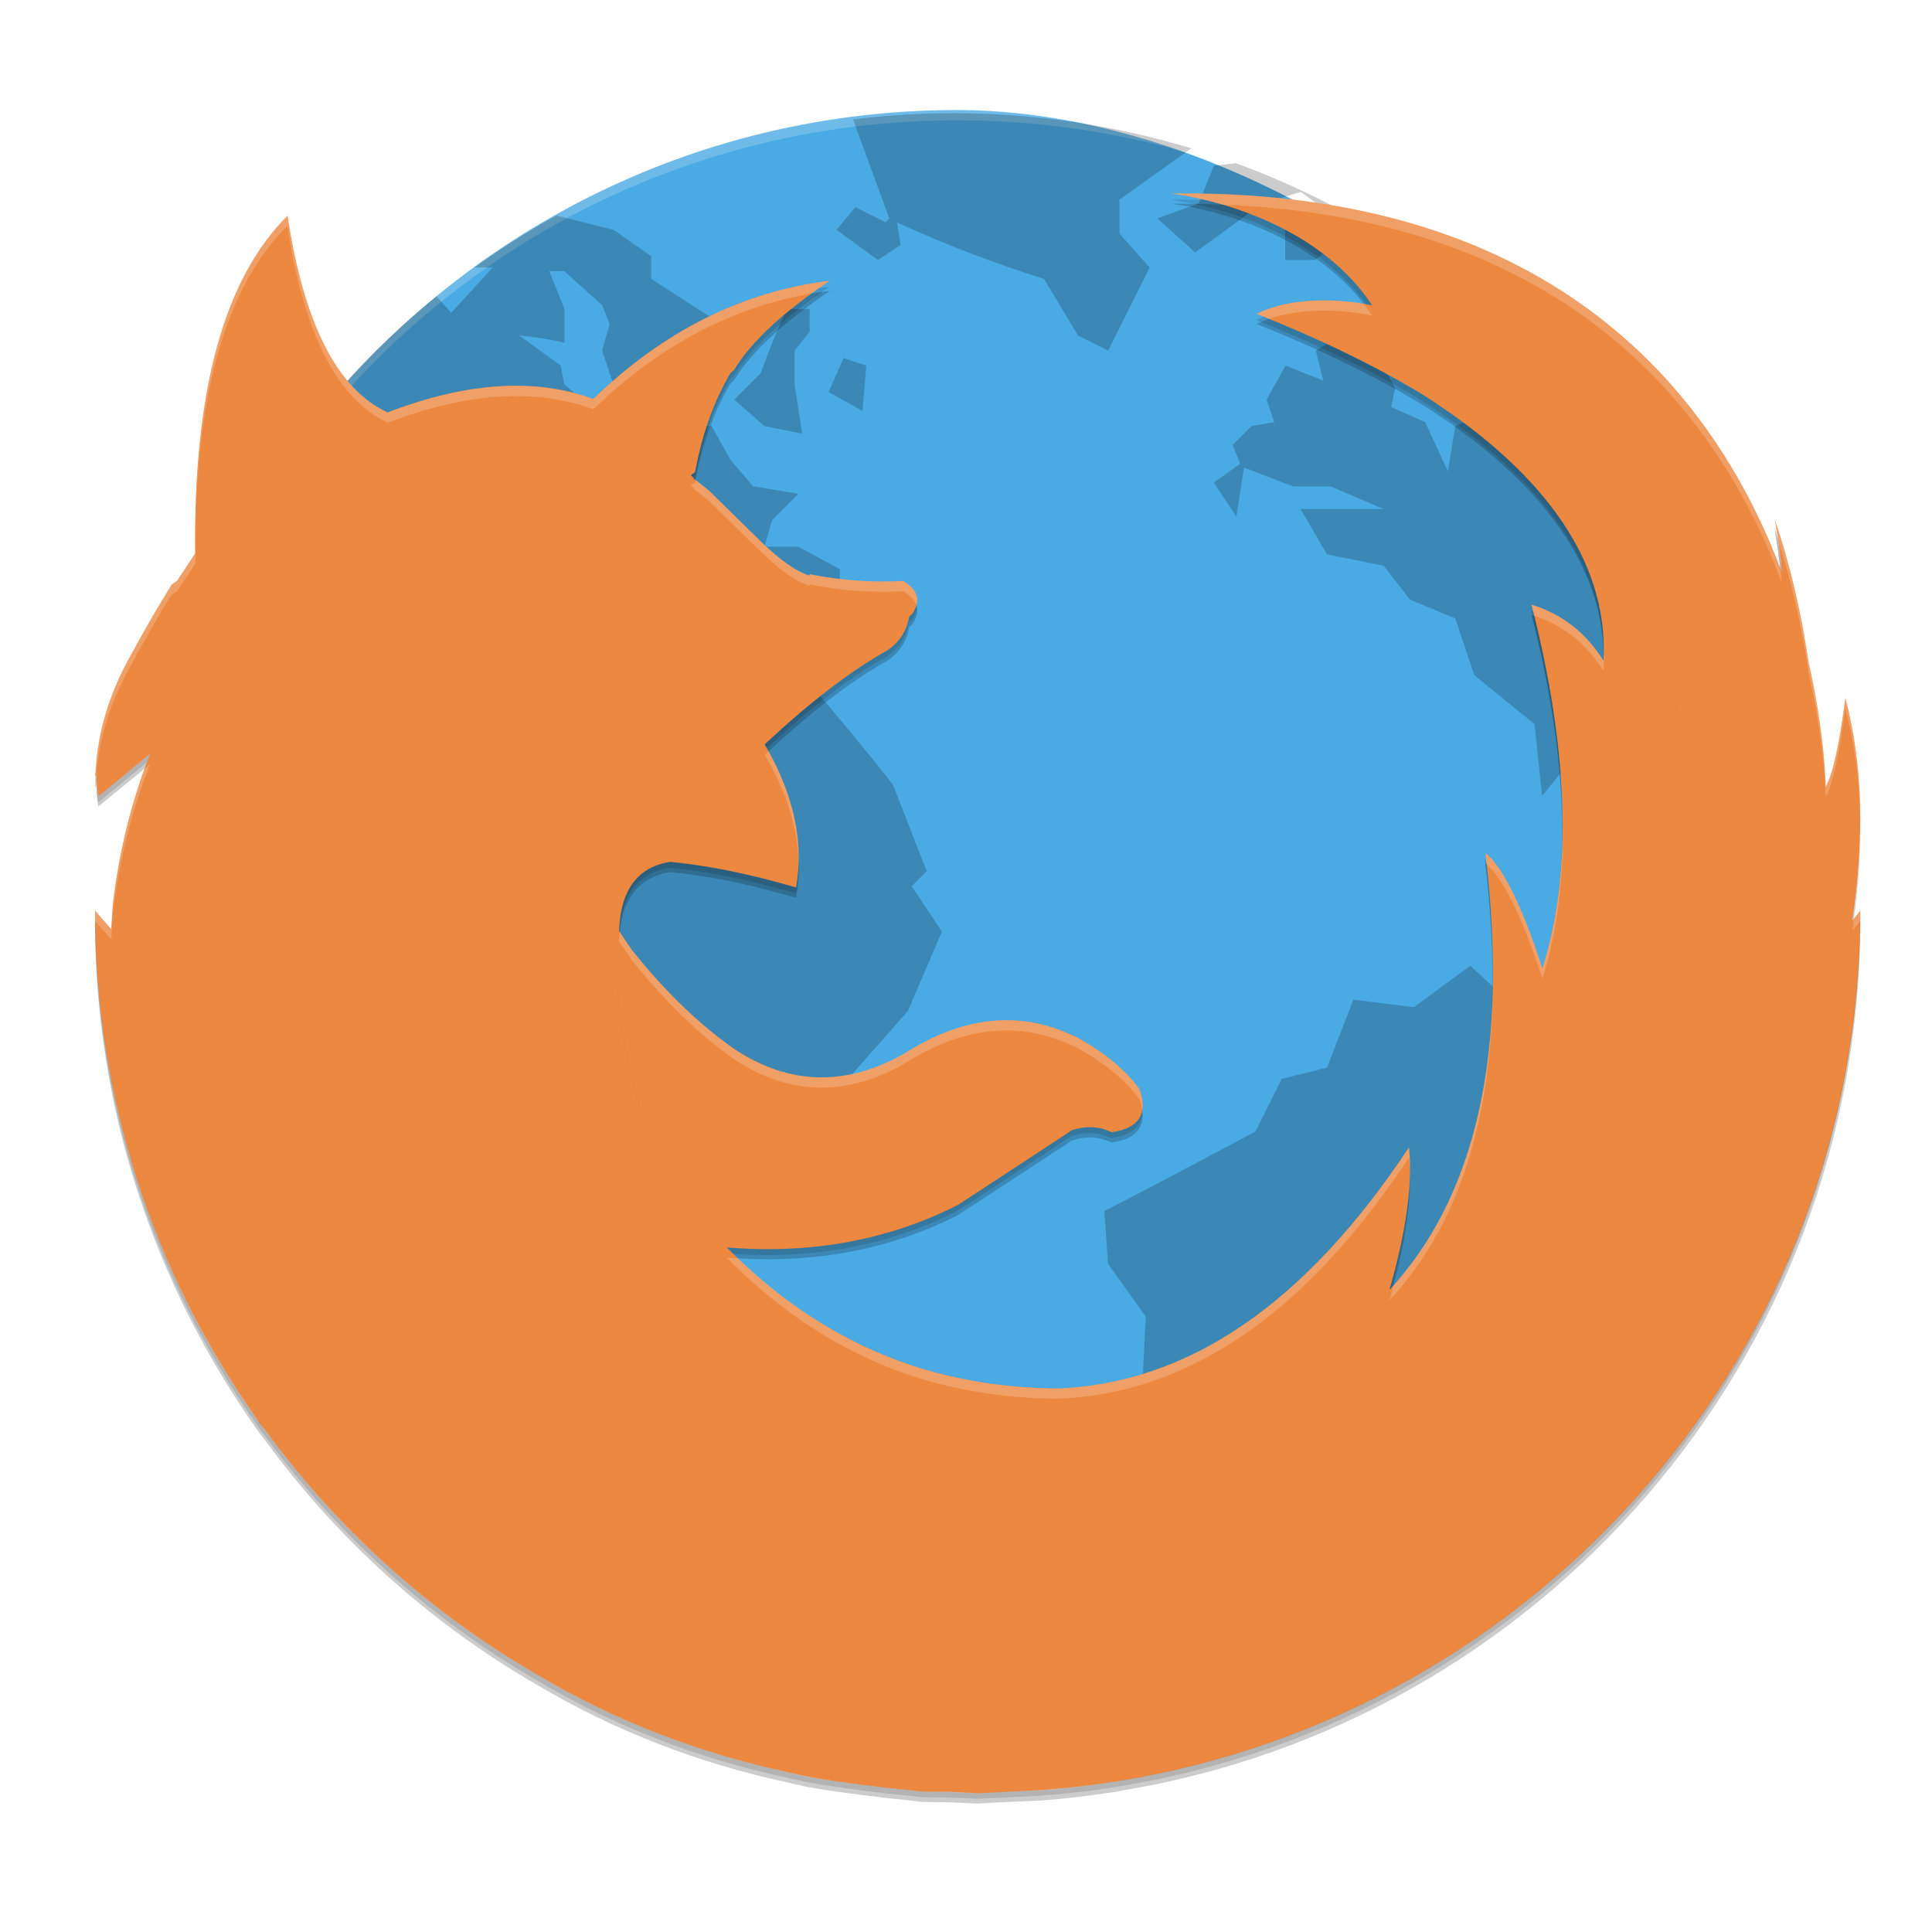<?xml version="1.0" encoding="UTF-8" standalone="no"?>
<!-- Created with Inkscape (http://www.inkscape.org/) -->

<svg
   xmlns:dc="http://purl.org/dc/elements/1.1/"
   xmlns:cc="http://creativecommons.org/ns#"
   xmlns:rdf="http://www.w3.org/1999/02/22-rdf-syntax-ns#"
   xmlns:svg="http://www.w3.org/2000/svg"
   xmlns="http://www.w3.org/2000/svg"
   xmlns:sodipodi="http://sodipodi.sourceforge.net/DTD/sodipodi-0.dtd"
   xmlns:inkscape="http://www.inkscape.org/namespaces/inkscape"
   width="200"
   height="200"
   viewBox="0 0 200 200"
   id="svg4258"
   version="1.1"
   inkscape:version="0.91 r13725"
   sodipodi:docname="firefox.svg">
  <defs
     id="defs4260">
    <clipPath
       clipPathUnits="userSpaceOnUse"
       id="clipPath4278">
      <path
         sodipodi:nodetypes="ssssssccs"
         style="fill:#e1e1e1;fill-opacity:1;stroke:none"
         d="m 300,196 c -2.216,0 -4,1.784 -4,4 l 0,72 c 0,2.216 1.784,4 4,4 l 56,0 c 2.216,0 4,-1.784 4,-4 l 0,-52 -24,-24 z"
         id="path4280"
         inkscape:connector-curvature="0" />
    </clipPath>
    <filter
       inkscape:collect="always"
       style="color-interpolation-filters:sRGB"
       id="filter8385"
       x="-0.057"
       width="1.114"
       y="-0.063"
       height="1.126">
      <feGaussianBlur
         inkscape:collect="always"
         stdDeviation="4.099"
         id="feGaussianBlur8387" />
    </filter>
    <clipPath
       clipPathUnits="userSpaceOnUse"
       id="clipPath4088">
      <ellipse
         ry="15.672"
         rx="17.318"
         cy="253.672"
         cx="180.318"
         style="opacity:0.2;fill:#257db1;fill-opacity:1;stroke:none"
         id="path4090"
         transform="matrix(0.982,0,0,1.085,2.995,55.826)" />
    </clipPath>
    <filter
       inkscape:collect="always"
       id="filter4384">
      <feGaussianBlur
         inkscape:collect="always"
         stdDeviation="4"
         id="feGaussianBlur4386" />
    </filter>
  </defs>
  <sodipodi:namedview
     id="base"
     pagecolor="#4e4e4e"
     bordercolor="#666666"
     borderopacity="1.0"
     inkscape:pageopacity="0"
     inkscape:pageshadow="2"
     inkscape:zoom="2.8284271"
     inkscape:cx="39.093546"
     inkscape:cy="121.78794"
     inkscape:document-units="px"
     inkscape:current-layer="layer1"
     showgrid="false"
     units="px"
     inkscape:window-width="1920"
     inkscape:window-height="1018"
     inkscape:window-x="1920"
     inkscape:window-y="29"
     inkscape:window-maximized="1" />
  <g
     inkscape:label="Layer 1"
     inkscape:groupmode="layer"
     id="layer1"
     transform="translate(0,-852.362)">
    <rect
       transform="matrix(0,-1.062,-1.062,0,-419.405,751.135)"
       style="display:inline;opacity:0.5;fill:#000000;fill-opacity:1;stroke:none;filter:url(#filter4384);enable-background:new"
       id="rect4374"
       width="160"
       height="160"
       x="-268"
       y="-568"
       rx="80"
       ry="80" />
    <rect
       ry="84.998"
       rx="84.998"
       y="-184.077"
       x="-1033.752"
       height="169.995"
       width="169.995"
       id="rect4337"
       style="display:inline;fill:#4aaae3;fill-opacity:1;stroke:none;enable-background:new"
       transform="matrix(0,-1,-1,0,0,0)" />
    <path
       inkscape:connector-curvature="0"
       style="display:inline;opacity:0.2;fill:#ffffff;fill-opacity:1;stroke:none;enable-background:new"
       d="m 99.08,863.756 c -46.71,0 -84.361,37.308 -84.964,83.869 1.159,-46.064 38.611,-82.806 84.964,-82.806 46.353,0 83.805,36.743 84.964,82.806 -0.604,-46.561 -38.255,-83.869 -84.964,-83.869 z"
       id="rect4402" />
    <path
       transform="matrix(-5,0,0,5,999.053,-706.197)"
       clip-path="url(#clipPath4088)"
       style="color:#bebebe;display:inline;overflow:visible;visibility:visible;opacity:0.2;fill:#000000;fill-opacity:1;fill-rule:nonzero;stroke:none;stroke-width:1;marker:none;enable-background:accumulate"
       id="path4096"
       d="m 180,311 c -11.046,0 -20,8.954 -20,20 0,11.046 8.954,20 20,20 11.046,0 20,-8.954 20,-20 0,-11.046 -8.954,-20 -20,-20 z m 1.406,2.578 c 3.166,0.252 6.049,1.335 8.516,3.047 l -0.703,-0.156 -0.859,-0.312 -1.25,0.312 -0.781,0.547 0,0.469 -1.328,0.859 0.312,1.25 0.703,-0.547 0.469,0.547 0.547,0.312 0.312,-0.938 -0.156,-0.547 0.156,-0.391 0.781,-0.703 0.312,0 -0.312,0.781 0,0.703 c 0.307,-0.086 0.623,-0.116 0.938,-0.156 l -0.859,0.625 -0.078,0.391 -1.016,0.859 -1.016,-0.234 0,-0.625 -0.469,0.312 0.234,0.547 -0.781,0 -0.391,0.703 -0.469,0.547 -0.938,0.156 0.547,0.547 0.156,0.547 -0.703,0 -0.859,0.469 0,1.406 0.391,0 0.391,0.391 0.859,-0.391 0.312,-0.859 0.625,-0.391 0.078,-0.312 1.016,-0.234 0.547,0.625 0.625,0.312 -0.391,0.703 0.547,-0.156 0.312,-0.703 -0.703,-0.781 0.312,0 0.625,0.547 0.156,0.781 0.547,0.703 0.156,-1.016 0.312,-0.156 c 0.331,0.35 0.581,0.777 0.859,1.172 l 1.094,0.078 0.547,0.391 -0.234,0.391 -0.625,0.547 -0.859,0 -1.172,-0.391 -0.547,0.078 -0.469,0.469 -1.25,-1.25 -0.859,-0.234 -1.25,0.156 -1.172,0.312 c -0.638,0.738 -1.271,1.499 -1.875,2.266 l -0.703,1.797 0.312,0.312 -0.625,0.938 0.703,1.641 c 0.569,0.657 1.151,1.296 1.719,1.953 l 0.859,-0.703 0.312,0.391 0.938,-0.547 0.312,0.312 0.859,0 0.547,0.625 -0.312,1.094 0.625,0.703 -0.078,1.25 0.547,0.938 -0.391,0.781 c -0.033,0.569 -0.078,1.15 -0.078,1.719 0.274,0.77 0.6,1.49 0.859,2.266 l 0.156,1.25 0,0.625 0.469,0 0.781,-0.469 0.859,0 1.25,-1.484 -0.156,-0.547 0.938,-0.781 -0.703,-0.703 0.781,-0.625 0.781,-0.469 0.312,-0.391 -0.234,-0.859 0,-2.188 0.625,-1.328 0.703,-0.781 0.859,-2.031 0,-0.547 c -0.402,0.052 -0.778,0.128 -1.172,0.156 l 0.781,-0.859 1.094,-0.781 0.625,-0.703 0,-0.703 c -0.134,-0.258 -0.256,-0.602 -0.391,-0.859 l -0.547,0.703 -0.391,-0.547 -0.625,-0.469 0,-0.938 0.703,0.781 0.781,-0.078 c 0.351,0.325 0.708,0.568 1.016,0.938 l 0.234,-0.312 c 0.125,0.845 0.234,1.699 0.234,2.578 0,9.665 -7.835,17.5 -17.5,17.5 -2.836,0 -5.522,-0.678 -7.891,-1.875 0.129,-0.1 0.312,-0.234 0.312,-0.234 l -0.156,-0.312 0.547,-0.547 0.156,-0.547 0.859,-0.234 0.625,-1.719 -0.156,-0.391 0.391,-0.703 1.016,-0.234 0.469,-1.172 -0.078,-1.562 0.781,-1.094 0.078,-1.094 c -1.066,-0.539 -2.067,-1.085 -3.125,-1.641 l -0.547,-1.094 -0.938,-0.234 -0.547,-1.406 -1.25,0.156 -1.172,-0.859 -1.172,1.094 0,0.156 c -0.354,-0.104 -0.779,-0.115 -1.094,-0.312 l -0.234,-0.781 0,-0.781 -0.781,0.078 c 0.065,-0.525 0.169,-1.116 0.234,-1.641 l -0.469,0 -0.469,0.625 -0.469,0.234 -0.625,-0.391 -0.078,-0.781 0.078,-0.938 1.016,-0.703 0.781,0 0.156,-0.469 0.938,0.234 0.703,0.859 0.156,-1.484 1.25,-1.016 0.391,-1.172 0.938,-0.391 0.547,-0.703 1.172,-0.234 0.547,-0.938 -1.719,0 1.094,-0.469 0.781,0 1.016,-0.391 0.156,1.016 0.469,-0.703 -0.547,-0.391 0.156,-0.391 -0.391,-0.391 -0.469,-0.078 0.156,-0.469 -0.391,-0.703 -0.781,0.312 0.156,-0.625 -0.938,-0.547 -0.703,1.328 0.078,0.391 -0.703,0.312 -0.469,1.016 -0.156,-0.938 -1.25,-0.469 -0.234,-0.703 1.641,-0.938 0.703,-0.703 0.078,-0.859 -0.391,-0.234 -0.156,0 c 0.569,-0.395 1.104,-0.767 1.719,-1.094 l 0,0.234 -0.547,0.469 -0.391,0.938 0.781,0 0.234,-0.625 0.078,-0.156 c 0.314,-0.227 0.617,-0.485 0.938,-0.703 l 0.781,0.234 c 0.486,0.337 0.92,0.679 1.406,1.016 l 0.781,-0.703 -0.859,-0.312 -0.312,-0.781 -1.406,-0.156 0,-0.078 0,-0.078 c 0.022,-0.01 0.056,0.01 0.078,0 l 0.469,0.156 0.391,-0.391 0.703,-0.156 c 0.176,-0.087 0.369,-0.163 0.547,-0.234 l -0.469,0.469 1.641,1.172 0,0.703 -0.625,0.703 0.859,1.719 0.625,-0.312 0.703,-1.172 c 1.049,-0.331 2.057,-0.714 3.047,-1.172 l -0.078,0.469 0.469,0.312 0.859,-0.625 -0.391,-0.469 -0.625,0.312 -0.078,-0.078 0.859,-2.344 z m -9.531,2.969 0.703,0.547 0.625,0 0,-0.625 -0.703,-0.312 z m -2.344,0.469 -0.156,0.391 c 0,0 -0.257,0.037 -0.469,0.078 0.202,-0.167 0.416,-0.311 0.625,-0.469 z m 21.094,0.078 c 0.162,0.125 0.311,0.261 0.469,0.391 l -0.625,0.703 -0.859,-0.938 0.859,0 z m -7.578,1.016 0,0.469 0.312,0.391 0,0.703 -0.156,1.016 0.781,-0.156 0.625,-0.547 -0.547,-0.547 c -0.171,-0.466 -0.332,-0.882 -0.547,-1.328 z m -0.703,1.016 -0.469,0.156 0.078,0.938 0.703,-0.391 z m 9.141,8.359 0.703,0.859 0.938,1.953 0.547,0.625 -0.312,0.703 0.547,0.625 c -0.228,0.015 -0.469,0 -0.703,0 -0.426,-0.914 -0.769,-1.857 -1.094,-2.812 l -0.547,-0.625 -0.312,-1.172 z m -28.906,2.266 c 0.104,0.251 0.547,1.016 0.547,1.016 l 1.328,0.781 1.406,0.391 0.547,0.781 0.938,0.703 0.469,-0.156 0.391,0.234 0,0.078 -0.469,1.484 -0.391,0.547 0.078,0.312 -0.312,1.172 1.172,2.109 1.172,1.094 0.547,0.703 -0.078,1.641 0.391,0.859 -0.391,1.719 c 0,0 0.005,0.059 0,0.078 C 165.449,342.126 162.5,336.899 162.5,331 c 0,-0.421 0.049,-0.837 0.078,-1.25 z"
       inkscape:connector-curvature="0" />
    <path
       style="display:inline;opacity:0.35;fill:#000000;fill-opacity:1;filter:url(#filter8385);enable-background:new"
       inkscape:connector-curvature="0"
       d="m 115.268,1032.689 c 40.925,-6.606 72.223,-42 72.223,-84.79 l -0.785,0.973 c 1.225,-8.132 1.01,-15.378 -0.672,-21.699 -0.602,4.682 -1.258,7.509 -1.919,8.643 -0.006,-0.365 -0.097,-5.246 -1.65,-12.056 -0.736,-4.966 -1.817,-9.637 -3.311,-13.953 0.365,1.978 0.581,3.628 0.688,5.122 -6.246,-16.759 -21.623,-37.394 -59.512,-36.91 0,0 13.325,1.408 19.597,10.906 0,0 -6.412,-1.532 -11.261,0.817 5.907,2.354 11.029,4.816 15.389,7.385 l 0.376,0.231 c 1.118,0.672 2.069,1.36 3.08,2.042 8.052,5.654 15.523,13.722 14.953,24.128 -1.736,-2.741 -4.047,-4.536 -7.009,-5.439 3.65,14.297 4.01,26.106 1.059,35.421 -2.026,-6.203 -3.891,-9.922 -5.552,-11.234 2.317,19.167 -0.806,33.341 -9.347,42.58 1.623,-5.638 2.268,-10.255 1.903,-13.9 -10.035,15.168 -21.451,23.01 -34.249,23.494 -5.058,-0.04 -9.836,-0.806 -14.33,-2.29 -6.6,-2.231 -12.572,-6.041 -17.888,-11.449 8.299,0.693 15.878,-0.747 22.548,-4.15 l 10.927,-7.159 -0.04,-0.034 c 1.419,-0.537 2.752,-0.494 4.053,0.113 2.666,-0.365 3.601,-1.795 2.709,-4.209 -1.29,-1.795 -3.241,-3.424 -5.746,-4.859 -5.466,-2.854 -11.175,-2.403 -17.13,1.397 -5.671,3.225 -11.126,3.096 -16.437,-0.333 -3.478,-2.403 -6.837,-5.638 -10.083,-9.68 l -1.29,-1.908 c -0.607,4.58 0.081,10.454 2.139,17.689 l 0.043,0.097 -0.043,-0.086 c -2.064,-7.235 -2.747,-13.126 -2.139,-17.7 l 0,-0.046 c 0.156,-3.999 1.811,-6.203 4.966,-6.697 l -1.338,-0.113 1.349,0.113 c 3.564,0.328 7.654,1.145 12.266,2.489 0.774,-4.45 -0.242,-9.111 -3.031,-13.889 l 0,-0.086 c 4.332,-4.042 8.175,-6.982 11.459,-8.858 1.457,-0.779 2.306,-1.962 2.585,-3.558 l 0.118,-0.086 0.04,-0.04 0.161,-0.156 c 0.849,-1.269 0.564,-2.29 -0.887,-3.193 -3.037,0.167 -6.079,-0.04 -9.111,-0.65 l -0.04,0.124 c -1.252,-0.366 -2.833,-1.478 -4.778,-3.359 l -4.983,-4.902 -1.494,-1.177 0,0.156 -0.043,0 0.043,-0.199 -0.285,-0.296 0.403,-0.285 c 0.688,-3.714 1.822,-6.907 3.44,-9.648 l 0.365,-0.328 c 1.623,-2.698 4.735,-5.595 9.309,-8.691 -8.503,1.059 -16.195,4.891 -23.032,11.519 -5.671,-2.08 -12.389,-1.639 -20.124,1.344 l -0.93,0.71 -0.07,0.04 1.01,-0.742 0.043,-0.04 c -4.864,-2.236 -8.143,-8.659 -9.723,-19.156 -6.192,6.133 -9.191,17.082 -8.992,32.889 l -1.774,2.682 -0.457,0.312 -0.091,0.086 -0.038,0.04 -0.086,0.177 c -0.941,1.473 -2.236,3.698 -3.87,6.686 -2.349,4.225 -3.139,7.772 -3.37,10.863 l -0.02,0.04 0.012,0.102 -0.075,0.812 0.134,-0.215 c 0.018,0.715 0.032,1.435 0.215,2.08 l 5.02,-4.128 c -1.822,4.617 -3.031,9.514 -3.644,14.706 l -0.145,2.376 -1.575,-1.801 c 0,18.425 5.848,35.459 15.716,49.455 l 0.296,0.462 0.473,0.564 c 7.095,9.745 16.157,17.942 26.649,23.994 7.541,4.467 15.646,7.595 24.289,9.455 l 1.779,0.398 c 1.79,0.344 3.623,0.602 5.461,0.833 1.36,0.177 2.72,0.349 4.096,0.468 l 1.827,0.21 2.596,0.018 2.822,0.14 2.247,-0.113 3.703,-0.183 c 2.198,-0.151 4.364,-0.392 6.514,-0.704 l 1.306,-0.193 z m -50.573,-90.031 0,0 z m 104.957,-14.733 -0.04,0.704 0.029,-0.71 0.012,0.006 z"
       id="path4204"
       transform="matrix(1.062,0,0,1.062,-6.626,-59.415)" />
    <path
       id="path4192"
       d="m 115.843,1036.723 c 43.481,-7.019 76.735,-44.623 76.735,-90.087 l -0.834,1.034 c 1.302,-8.64 1.074,-16.338 -0.714,-23.054 -0.64,4.974 -1.336,7.978 -2.039,9.183 -0.006,-0.388 -0.103,-5.574 -1.753,-12.809 -0.782,-5.277 -1.93,-10.239 -3.518,-14.825 0.388,2.102 0.617,3.855 0.731,5.442 -6.636,-17.806 -22.974,-39.73 -63.229,-39.216 0,0 14.157,1.496 20.821,11.587 0,0 -6.813,-1.628 -11.964,0.868 6.276,2.501 11.718,5.117 16.35,7.846 l 0.4,0.245 c 1.188,0.714 2.199,1.445 3.272,2.17 8.555,6.008 16.493,14.579 15.887,25.635 -1.845,-2.912 -4.3,-4.82 -7.447,-5.779 3.878,15.191 4.26,27.737 1.125,37.634 -2.153,-6.59 -4.135,-10.542 -5.899,-11.935 2.461,20.364 -0.857,35.424 -9.931,45.24 1.725,-5.991 2.41,-10.896 2.022,-14.768 -10.662,16.116 -22.791,24.448 -36.389,24.962 -5.374,-0.043 -10.451,-0.857 -15.225,-2.433 -7.013,-2.37 -13.357,-6.419 -19.005,-12.164 8.817,0.737 16.869,-0.794 23.956,-4.409 l 11.61,-7.607 -0.043,-0.036 c 1.508,-0.571 2.924,-0.525 4.306,0.12 2.833,-0.388 3.826,-1.907 2.878,-4.472 -1.371,-1.907 -3.444,-3.638 -6.105,-5.162 -5.808,-3.032 -11.873,-2.553 -18.2,1.485 -6.025,3.426 -11.821,3.289 -17.463,-0.354 -3.695,-2.553 -7.264,-5.991 -10.713,-10.285 l -1.371,-2.027 c -0.645,4.866 0.086,11.107 2.273,18.794 l 0.046,0.103 -0.046,-0.091 c -2.193,-7.687 -2.918,-13.946 -2.273,-18.805 l 0,-0.049 c 0.166,-4.249 1.925,-6.59 5.277,-7.116 l -1.422,-0.12 1.433,0.12 c 3.786,0.348 8.132,1.216 13.032,2.644 0.822,-4.728 -0.257,-9.68 -3.221,-14.757 l 0,-0.091 c 4.603,-4.294 8.686,-7.418 12.175,-9.411 1.548,-0.828 2.45,-2.084 2.747,-3.781 l 0.125,-0.091 0.043,-0.043 0.171,-0.166 c 0.902,-1.348 0.599,-2.433 -0.942,-3.392 -3.227,0.177 -6.459,-0.043 -9.68,-0.691 l -0.043,0.132 c -1.331,-0.389 -3.009,-1.57 -5.077,-3.569 l -5.294,-5.208 -1.588,-1.251 0,0.166 -0.046,0 0.046,-0.211 -0.303,-0.314 0.428,-0.303 c 0.731,-3.946 1.936,-7.338 3.655,-10.251 l 0.388,-0.348 c 1.725,-2.867 5.031,-5.945 9.891,-9.234 -9.034,1.125 -17.206,5.197 -24.47,12.238 C 55.397,891.446 48.259,891.914 40.041,895.083 l -0.988,0.754 -0.074,0.043 1.074,-0.788 0.046,-0.043 c -5.168,-2.376 -8.652,-9.2 -10.331,-20.353 -6.579,6.516 -9.765,18.149 -9.554,34.944 l -1.885,2.85 -0.485,0.331 -0.097,0.091 -0.04,0.043 -0.091,0.188 c -0.999,1.565 -2.376,3.929 -4.112,7.104 -2.496,4.489 -3.335,8.258 -3.581,11.541 l -0.021,0.043 0.012,0.108 -0.08,0.862 0.143,-0.228 c 0.019,0.76 0.034,1.525 0.228,2.21 l 5.334,-4.386 c -1.936,4.905 -3.221,10.108 -3.872,15.625 l -0.154,2.524 -1.673,-1.913 c 0,19.576 6.213,37.674 16.698,52.544 l 0.314,0.491 0.503,0.599 c 7.538,10.354 17.166,19.062 28.314,25.493 8.012,4.746 16.624,8.069 25.807,10.045 l 1.89,0.423 c 1.902,0.365 3.849,0.64 5.802,0.885 1.445,0.188 2.89,0.371 4.352,0.497 l 1.942,0.223 2.758,0.019 2.998,0.149 2.387,-0.12 3.935,-0.194 c 2.336,-0.16 4.637,-0.417 6.921,-0.748 l 1.388,-0.205 z m -53.732,-95.655 0,0 z m 111.513,-15.653 -0.043,0.748 0.03,-0.754 0.013,0.006 z"
       inkscape:connector-curvature="0"
       style="display:inline;fill:#ec8840;enable-background:new" />
    <path
       inkscape:connector-curvature="0"
       style="display:inline;opacity:0.2;fill:#ffffff;fill-opacity:1;enable-background:new"
       d="m 121.226,872.389 c 0,0 2.235,0.245 5.346,1.162 36.356,1.414 51.539,22.12 57.871,39.112 -0.032,-0.45 -0.114,-0.947 -0.166,-1.428 -6.723,-17.739 -23.072,-39.357 -63.051,-38.847 z M 29.754,874.68 c -6.309,6.249 -9.464,17.236 -9.529,32.937 0.2,-15.141 3.361,-25.765 9.529,-31.874 1.679,11.153 5.191,17.977 10.359,20.353 l -0.066,0.066 c 8.218,-3.169 15.357,-3.638 21.382,-1.428 6.756,-6.549 14.287,-10.556 22.577,-11.986 0.601,-0.438 1.234,-0.883 1.893,-1.328 -9.034,1.125 -17.206,5.21 -24.47,12.252 -6.025,-2.21 -13.164,-1.742 -21.382,1.428 l 0.066,-0.066 C 34.945,892.657 31.433,885.833 29.754,874.68 Z m 106.38,8.799 c -1.952,0.08 -4.111,0.425 -6.043,1.361 0.446,0.178 0.858,0.352 1.295,0.531 4.923,-1.698 10.658,-0.332 10.658,-0.332 -0.279,-0.423 -0.559,-0.835 -0.863,-1.228 -0.997,-0.179 -2.791,-0.424 -5.047,-0.332 z m -64.113,18.56 c -0.017,0.09 -0.05,0.175 -0.066,0.266 l -0.432,0.299 0.299,0.332 0,0.033 1.594,1.262 5.312,5.213 c 2.067,1.999 3.749,3.164 5.08,3.553 l 0.033,-0.133 c 3.221,0.648 6.435,0.875 9.662,0.697 0.727,0.452 1.182,0.938 1.361,1.461 0.281,-0.961 -0.164,-1.778 -1.361,-2.523 -3.227,0.177 -6.441,-0.049 -9.662,-0.697 l -0.033,0.133 c -1.331,-0.389 -3.013,-1.554 -5.08,-3.553 l -5.312,-5.213 -1.394,-1.129 z m -0.199,0.93 -0.033,0.166 0.033,0 0,-0.166 z m 111.891,3.187 c 0.139,0.752 0.232,1.42 0.332,2.092 1.412,4.301 2.462,8.921 3.187,13.812 1.65,7.236 1.753,12.428 1.76,12.816 0.702,-1.205 1.386,-4.223 2.025,-9.197 0.894,3.358 1.41,6.947 1.527,10.791 -0.053,-4.237 -0.553,-8.193 -1.527,-11.853 -0.64,4.974 -1.323,7.992 -2.025,9.197 -0.006,-0.388 -0.109,-5.581 -1.76,-12.816 -0.782,-5.277 -1.932,-10.256 -3.519,-14.841 z m -163.487,3.486 -1.893,2.855 -0.498,0.332 -0.1,0.1 -0.033,0.033 -0.1,0.166 c -0.999,1.565 -2.348,3.93 -4.084,7.105 -2.496,4.489 -3.34,8.271 -3.586,11.554 l -0.033,0.033 0,0.133 -0.067,0.863 0.133,-0.199 c 0.267,-3.23 1.115,-6.937 3.553,-11.322 1.736,-3.175 3.084,-5.541 4.084,-7.105 l 0.1,-0.166 0.033,-0.066 0.1,-0.066 0.498,-0.332 1.893,-2.855 c -0.004,-0.361 10e-4,-0.706 0,-1.062 z m 138.32,5.312 c 0.1,0.392 0.203,0.774 0.299,1.162 2.999,0.988 5.354,2.861 7.138,5.678 0.041,-0.748 0.068,-1.466 0.033,-2.191 -6.8e-4,0.379 -0.012,0.744 -0.033,1.129 -1.845,-2.912 -4.291,-4.818 -7.437,-5.777 z m -78.988,15.173 c -0.125,0.116 -0.239,0.215 -0.365,0.332 l 0,0.066 c 2.183,3.739 3.354,7.426 3.486,10.99 0.077,-3.688 -0.974,-7.504 -3.121,-11.388 z m -64.014,1.328 -0.564,0.465 c -1.618,4.457 -2.736,9.16 -3.32,14.111 l -0.133,2.523 -1.693,-1.926 c 0,0.367 0.029,0.73 0.033,1.096 l 1.66,1.893 0.133,-2.523 c 0.651,-5.517 1.949,-10.733 3.885,-15.638 z m 146.222,6.972 c -0.054,5.211 -0.749,9.938 -2.092,14.177 -2.153,-6.59 -4.145,-10.559 -5.91,-11.953 0.049,0.406 0.088,0.794 0.133,1.195 1.731,1.483 3.678,5.395 5.777,11.82 1.433,-4.524 2.127,-9.609 2.092,-15.24 z m 30.812,8.201 -0.664,0.83 c -0.057,0.423 -0.102,0.834 -0.166,1.262 l 0.797,-0.996 c 0.004,-0.365 0.033,-0.729 0.033,-1.096 z M 64.151,948.854 c -0.03,0.297 -0.054,0.578 -0.066,0.896 l 0,0.066 1.394,2.025 c 3.449,4.294 6.996,7.74 10.691,10.293 5.642,3.643 11.44,3.759 17.464,0.332 6.328,-4.037 12.387,-4.493 18.195,-1.461 2.661,1.525 4.739,3.239 6.109,5.146 0.153,0.414 0.247,0.803 0.299,1.162 0.115,-0.621 0.019,-1.365 -0.299,-2.225 -1.371,-1.907 -3.448,-3.622 -6.109,-5.146 -5.808,-3.032 -11.867,-2.577 -18.195,1.461 -6.025,3.427 -11.822,3.311 -17.464,-0.332 -3.695,-2.553 -7.242,-5.998 -10.691,-10.293 l -1.328,-1.926 z m 90.376,6.076 c -0.313,12.994 -3.743,23.152 -10.259,30.48 -0.137,0.517 -0.278,1.027 -0.432,1.561 6.984,-7.555 10.537,-18.246 10.691,-32.04 z m -90.575,0.93 c 0.099,1.478 0.288,3.06 0.564,4.715 -0.277,-1.653 -0.465,-3.238 -0.564,-4.715 z m 0.564,4.715 c 0.275,1.645 0.643,3.392 1.096,5.213 -0.456,-1.832 -0.819,-3.56 -1.096,-5.213 z m 81.345,10.558 c -10.662,16.116 -22.792,24.454 -36.39,24.968 -5.374,-0.043 -10.466,-0.848 -15.24,-2.424 -6.54,-2.21 -12.475,-5.912 -17.83,-11.056 -0.391,-0.024 -0.768,-0.034 -1.162,-0.066 5.648,5.745 11.979,9.815 18.992,12.185 4.774,1.576 9.866,2.381 15.24,2.424 13.597,-0.514 25.728,-8.852 36.39,-24.968 0.049,0.484 0.085,0.978 0.1,1.494 0.012,-0.897 -0.019,-1.75 -0.1,-2.557 z"
       id="path4194" />
    <path
       style="display:inline;opacity:0.2;fill:#000000;fill-opacity:1;enable-background:new"
       d="m 121.226,873.452 c 0,0 13.004,1.369 19.954,10.359 0.441,0.079 0.863,0.166 0.863,0.166 -4.017,-6.082 -10.752,-9.034 -15.472,-10.425 -1.742,-0.068 -3.505,-0.123 -5.346,-0.1 z m -35.327,9.031 c -0.632,0.079 -1.269,0.158 -1.893,0.266 -3.838,2.794 -6.511,5.424 -8.002,7.902 l -0.398,0.365 c -1.719,2.912 -2.921,6.28 -3.652,10.226 l -0.432,0.299 0.299,0.332 0,0.033 0.199,0.133 c 0.735,-3.831 1.906,-7.115 3.586,-9.961 l 0.398,-0.365 c 1.725,-2.867 5.034,-5.941 9.894,-9.23 z m -14.078,19.423 -0.033,0.166 0.033,0 0,-0.166 z m 59.565,-16.535 c -0.445,0.154 -0.868,0.324 -1.295,0.531 6.276,2.501 11.704,5.139 16.335,7.869 l 0.398,0.232 c 1.188,0.714 2.213,1.433 3.287,2.158 7.976,5.601 15.424,13.447 15.904,23.441 0.019,-10.504 -7.647,-18.705 -15.904,-24.503 -1.074,-0.725 -2.099,-1.444 -3.287,-2.158 l -0.398,-0.232 c -4.303,-2.536 -9.32,-4.999 -15.041,-7.338 z m 52.327,21.847 c 0.278,1.506 0.434,2.802 0.564,4.017 0.046,0.123 0.12,0.243 0.166,0.365 -0.073,-1.019 -0.219,-2.149 -0.398,-3.353 -0.111,-0.339 -0.216,-0.694 -0.332,-1.029 z m -88.849,7.803 c -0.081,0.276 -0.197,0.562 -0.398,0.863 l -0.166,0.166 -0.066,0.066 -0.1,0.066 c -0.297,1.696 -1.208,2.957 -2.756,3.785 -3.489,1.993 -7.582,5.135 -12.185,9.429 l 0,0.066 c 0.129,0.22 0.244,0.444 0.365,0.664 4.449,-4.115 8.426,-7.159 11.82,-9.097 1.548,-0.828 2.459,-2.089 2.756,-3.785 l 0.1,-0.066 0.066,-0.066 0.166,-0.166 c 0.477,-0.712 0.6,-1.34 0.398,-1.926 z m 63.682,0.996 c 1.939,7.595 2.999,14.545 3.187,20.818 -0.089,-6.231 -1.03,-13.149 -2.889,-20.718 -0.102,-0.034 -0.195,-0.068 -0.299,-0.1 z m -143.002,14.377 -5.346,4.383 c -0.191,-0.675 -0.214,-1.41 -0.232,-2.158 -0.006,0.076 -0.028,0.156 -0.033,0.232 l -0.033,0.033 0,0.133 -0.067,0.863 0.133,-0.232 c 0.019,0.76 0.038,1.506 0.232,2.191 l 4.781,-3.918 c 0.185,-0.509 0.366,-1.025 0.564,-1.527 z m 177.034,8.201 c -0.066,2.904 -0.354,5.907 -0.83,9.064 l 0.166,-0.199 c 0.415,-3.082 0.649,-6.03 0.664,-8.865 z m -109.899,2.922 c -0.019,0.913 -0.11,1.825 -0.266,2.723 -4.9,-1.428 -9.229,-2.308 -13.015,-2.656 l -0.033,0 c -3.352,0.525 -5.113,2.856 -5.279,7.105 l 0,0.066 0.066,0.1 c 0.377,-3.659 2.115,-5.723 5.213,-6.209 l 0.033,0 c 3.786,0.348 8.115,1.229 13.015,2.656 0.217,-1.246 0.313,-2.51 0.266,-3.785 z m 71.086,0.199 c 0.461,3.818 0.708,7.445 0.764,10.89 -0.013,-3.401 -0.213,-6.985 -0.631,-10.757 -0.044,-0.038 -0.089,-0.098 -0.133,-0.133 z M 9.832,947.692 c 0,19.576 6.216,37.688 16.701,52.559 l 0.332,0.465 0.498,0.631 c 7.538,10.354 17.141,19.036 28.288,25.466 8.012,4.746 16.648,8.084 25.831,10.06 l 1.893,0.432 c 1.902,0.365 3.824,0.618 5.777,0.863 1.445,0.188 2.887,0.372 4.349,0.498 l 1.959,0.232 2.756,0.034 2.988,0.133 2.391,-0.133 3.951,-0.166 c 2.336,-0.16 4.622,-0.432 6.906,-0.764 l 1.394,-0.199 0,-0.034 c 43.481,-7.018 76.73,-44.614 76.73,-90.077 l -0.033,0.033 c -0.53,44.97 -33.566,82.02 -76.697,88.982 l 0,0.033 -1.394,0.199 c -2.284,0.332 -4.57,0.603 -6.906,0.764 l -3.951,0.166 -2.391,0.133 -2.988,-0.133 -2.756,-0.033 -1.959,-0.232 c -1.462,-0.126 -2.905,-0.31 -4.349,-0.498 -1.953,-0.245 -3.875,-0.498 -5.777,-0.863 L 81.483,1035.81 c -9.183,-1.976 -17.819,-5.315 -25.831,-10.06 -11.147,-6.43 -20.75,-15.113 -28.288,-25.466 l -0.498,-0.631 -0.332,-0.465 C 16.245,984.596 10.094,966.879 9.866,947.725 l -0.033,-0.033 z m 54.12,7.105 c 0.099,1.478 0.288,3.06 0.564,4.715 -0.277,-1.653 -0.465,-3.238 -0.564,-4.715 z m 0.564,4.715 c 0.275,1.645 0.643,3.392 1.096,5.213 -0.456,-1.832 -0.819,-3.56 -1.096,-5.213 z m 53.721,7.803 c -0.227,1.233 -1.271,2 -3.154,2.258 -1.382,-0.645 -2.809,-0.704 -4.316,-0.133 l 0.033,0.033 -11.621,7.603 c -7.087,3.615 -15.121,5.153 -23.939,4.416 0.381,0.387 0.775,0.757 1.162,1.129 8.358,0.511 16.006,-1.029 22.777,-4.482 l 11.621,-7.603 -0.033,-0.033 c 1.508,-0.571 2.934,-0.512 4.316,0.133 2.375,-0.325 3.425,-1.455 3.154,-3.32 z m 27.724,6.906 c -0.11,3.294 -0.831,7.194 -2.125,11.687 0.15,-0.162 0.285,-0.333 0.432,-0.498 1.145,-4.315 1.717,-8.05 1.693,-11.189 z"
       id="path4199"
       inkscape:connector-curvature="0" />
  </g>
</svg>
